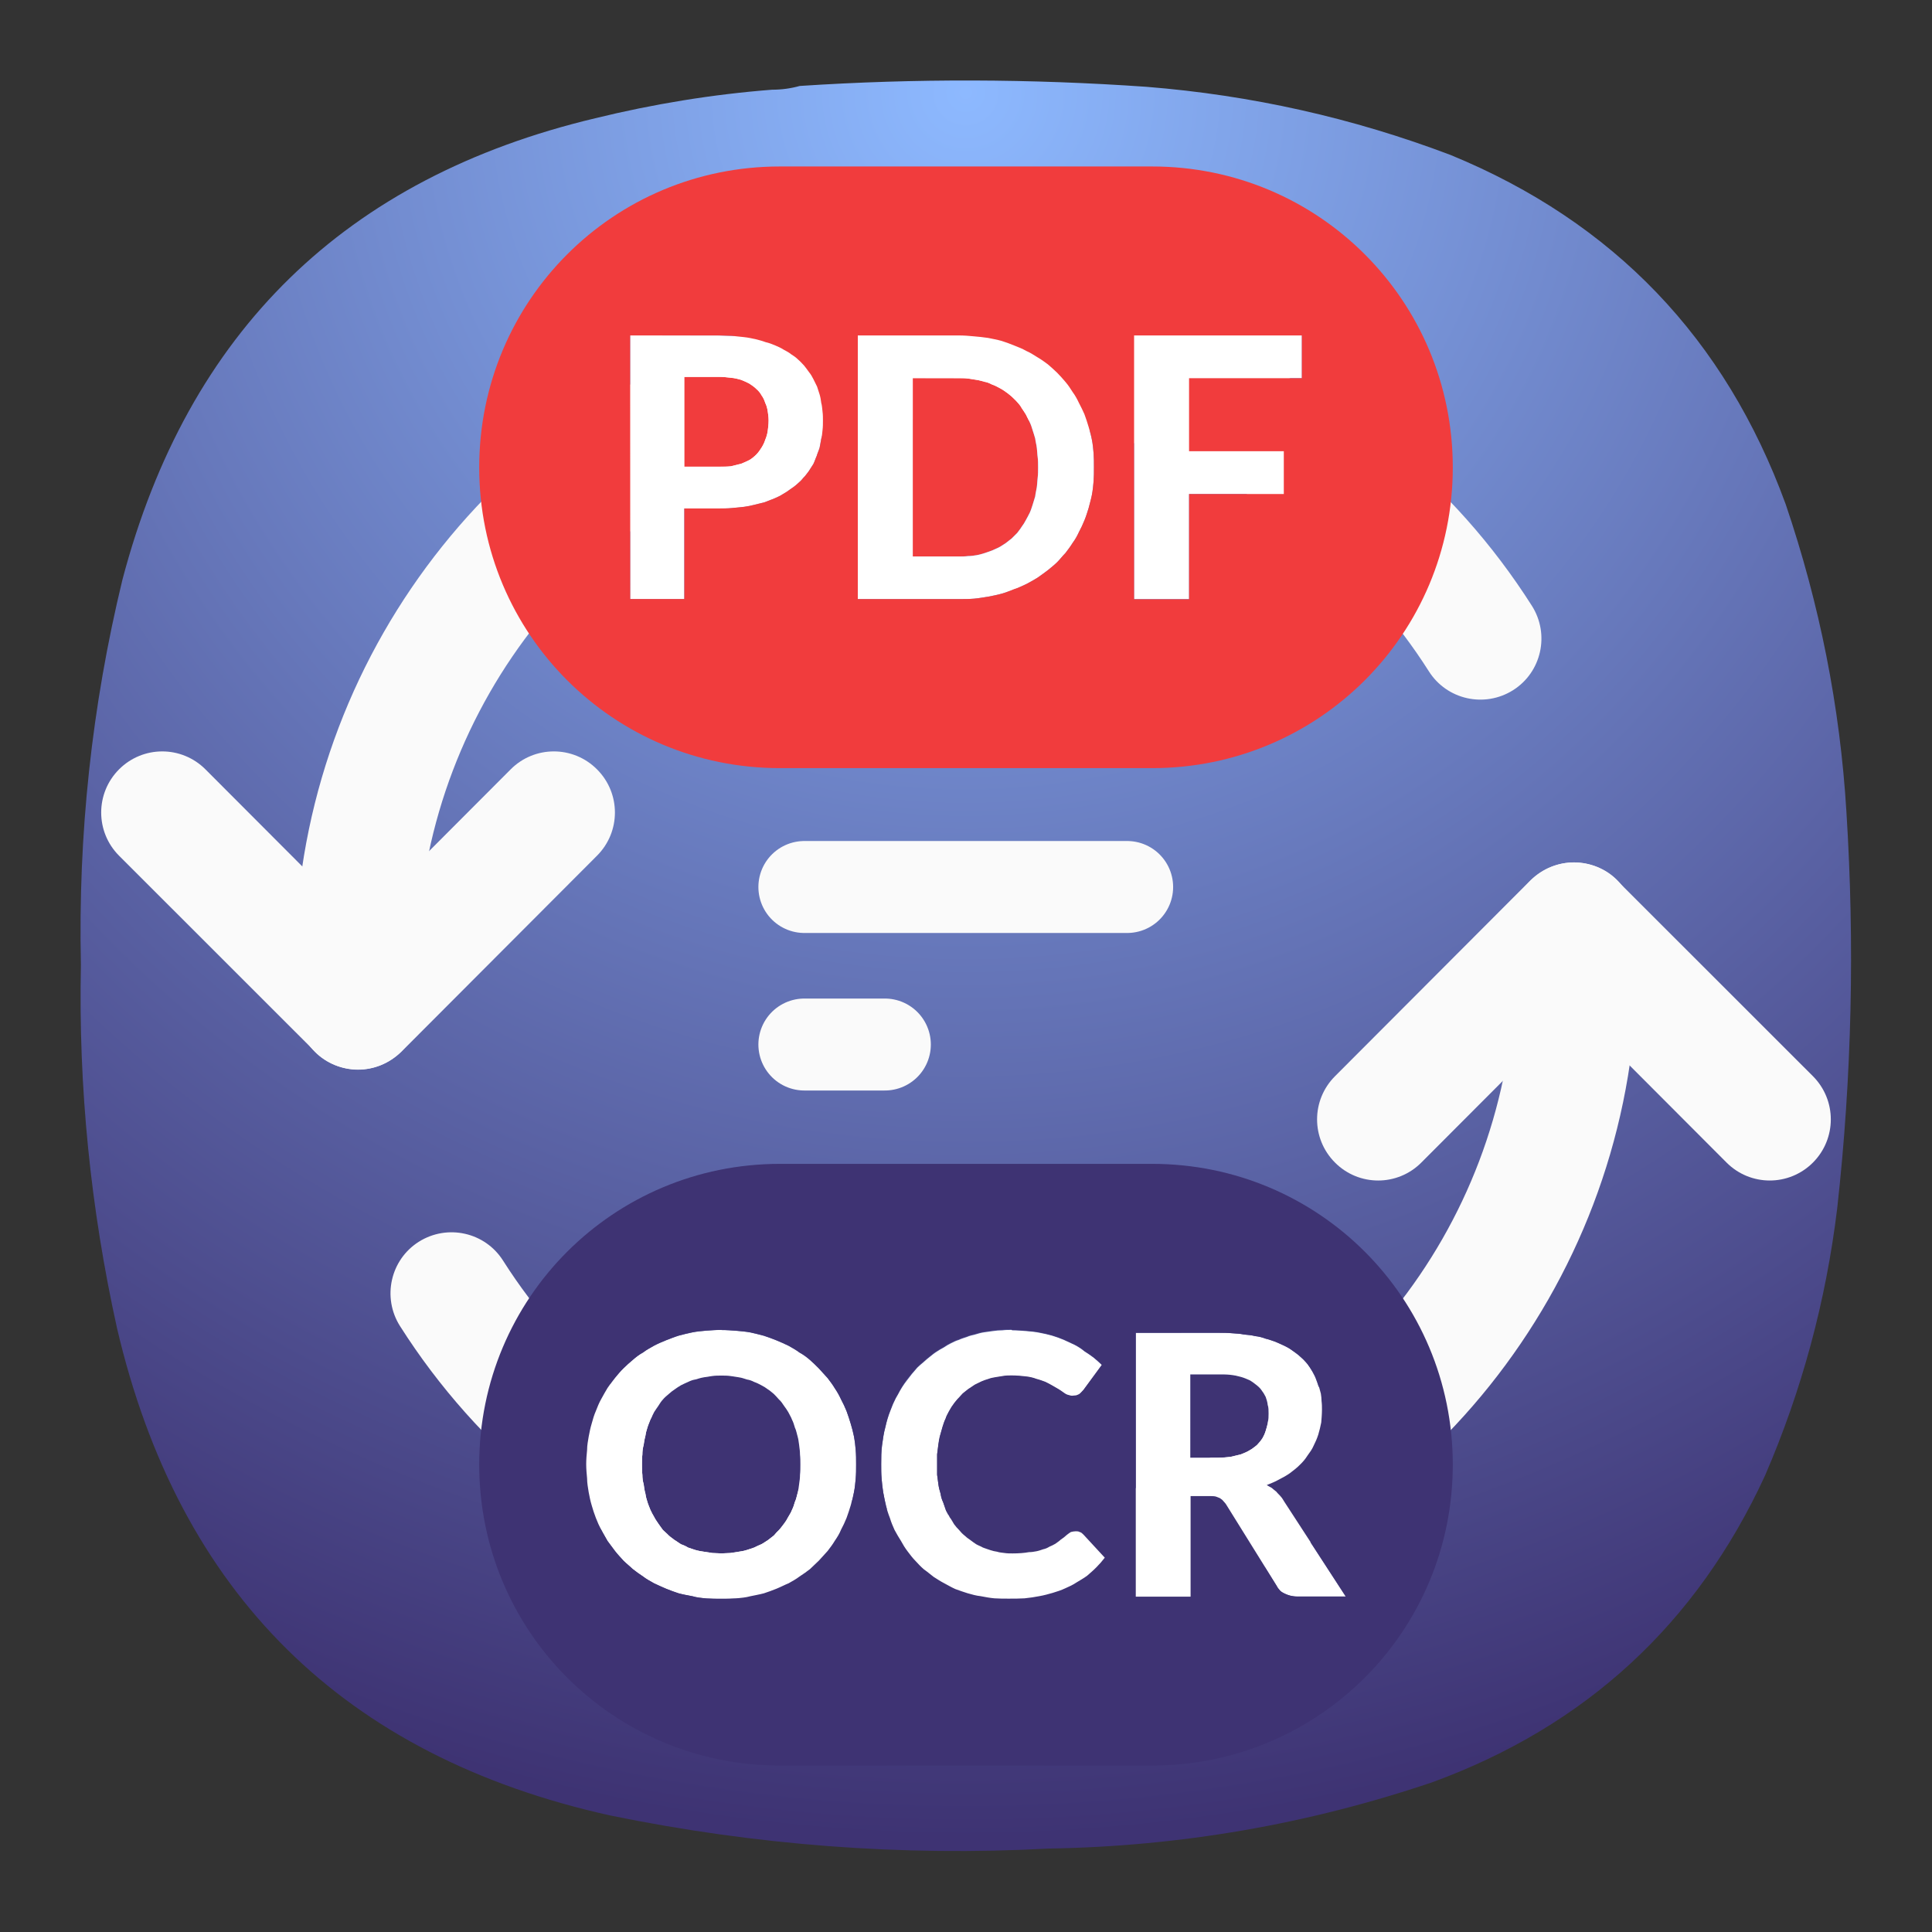 <?xml version="1.0" encoding="UTF-8" standalone="no"?>
<svg
   id="Layer_4"
   data-name="Layer 4"
   viewBox="0 0 24 24"
   version="1.1"
   sodipodi:docname="icon-big-ocr-pdf.svg"
   xml:space="preserve"
   inkscape:version="1.2.2 (b0a8486541, 2022-12-01)"
   width="24"
   height="24"
   inkscape:export-filename="icon-big-ocr-pdf.pdf"
   inkscape:export-xdpi="96"
   inkscape:export-ydpi="96"
   xmlns:inkscape="http://www.inkscape.org/namespaces/inkscape"
   xmlns:sodipodi="http://sodipodi.sourceforge.net/DTD/sodipodi-0.dtd"
   xmlns="http://www.w3.org/2000/svg"
   xmlns:svg="http://www.w3.org/2000/svg"><rect x="0" y="0" width="24" height="24" fill="#333333" stroke="none"/><sodipodi:namedview
     id="namedview360"
     pagecolor="#ffffff"
     bordercolor="#000000"
     borderopacity="0.25"
     inkscape:showpageshadow="2"
     inkscape:pageopacity="0.0"
     inkscape:pagecheckerboard="0"
     inkscape:deskcolor="#d1d1d1"
     showgrid="false"
     inkscape:zoom="12.362699"
     inkscape:cx="6.2688578"
     inkscape:cy="18.563908"
     inkscape:window-width="2560"
     inkscape:window-height="1000"
     inkscape:window-x="1680"
     inkscape:window-y="0"
     inkscape:window-maximized="1"
     inkscape:current-layer="Layer_4" /><defs
     id="defs329"><style
       id="style322">.cls-1{fill:#faf6f0;}.cls-2{fill:#d3d6d8;}.cls-3{fill:#f16060;}.cls-4{fill:#d4d7d9;}.cls-5{fill:#f13c3d;}.cls-6{font-size:34.02px;fill:#fff;font-family:Lato-Bold, Lato;font-weight:700;}.cls-7{letter-spacing:-0.02em;}.cls-8{fill:#3e3373;}.cls-9{fill:url(#linear-gradient);}</style><linearGradient
       id="linear-gradient"
       x1="100"
       y1="98.81"
       x2="100"
       y2="117.83"
       gradientUnits="userSpaceOnUse"
       gradientTransform="translate(222.929,-15.207)"><stop
         offset="0"
         stop-color="#ff4848"
         stop-opacity="0.6"
         id="stop324" /><stop
         offset="1"
         stop-color="#f16060"
         stop-opacity="0"
         id="stop326" /></linearGradient><radialGradient
       id="paint0_radial_1_40"
       cx="0"
       cy="0"
       r="1"
       gradientUnits="userSpaceOnUse"
       gradientTransform="matrix(0,22,-22,0,12,1)"><stop
         stop-color="#C2E5FF"
         id="stop550"
         offset="0"
         style="stop-color:#8db9ff;stop-opacity:1;" /><stop
         offset="1"
         stop-color="#3276AA"
         id="stop552"
         style="stop-color:#3e3373;stop-opacity:1;" /></radialGradient><linearGradient
       id="paint0_linear_24_136"
       x1="22"
       y1="2"
       x2="2"
       y2="12"
       gradientUnits="userSpaceOnUse"
       gradientTransform="matrix(14.91,0,0,14.91,-383.916,10.513)"><stop
         stop-color="#E3C880"
         id="stop3905" /><stop
         offset="1"
         stop-color="#6F5C38"
         id="stop3907" /></linearGradient><linearGradient
       id="paint1_linear_24_136"
       x1="22"
       y1="6"
       x2="2.39"
       y2="22.465"
       gradientUnits="userSpaceOnUse"
       gradientTransform="matrix(14.91,0,0,14.91,-383.916,10.513)"><stop
         stop-color="#FFE795"
         id="stop3910" /><stop
         offset="1"
         stop-color="#7A653E"
         id="stop3912" /></linearGradient><linearGradient
       id="paint2_linear_24_136"
       x1="15.618"
       y1="9.411"
       x2="7.991"
       y2="19.188"
       gradientUnits="userSpaceOnUse"><stop
         stop-color="#6F5C38"
         stop-opacity="0"
         id="stop3915" /><stop
         offset="1"
         stop-color="#6F5C38"
         stop-opacity="0.45"
         id="stop3917" /></linearGradient><linearGradient
       id="paint3_linear_24_136"
       x1="16.25"
       y1="9"
       x2="8.624"
       y2="18.777"
       gradientUnits="userSpaceOnUse"
       gradientTransform="matrix(14.91,0,0,14.91,-383.916,10.513)"><stop
         stop-color="#0BB1CB"
         id="stop3920" /><stop
         offset="1"
         stop-color="#006599"
         id="stop3922" /></linearGradient><radialGradient
       fx="0"
       fy="0"
       cx="0"
       cy="0"
       r="1"
       gradientUnits="userSpaceOnUse"
       gradientTransform="matrix(0,16.5,-16.5,0,9,0.75)"
       spreadMethod="pad"
       id="radialGradient4659"><stop
         style="stop-opacity:1;stop-color:#8db9ff"
         offset="0"
         id="stop4655" /><stop
         style="stop-opacity:1;stop-color:#3e3373"
         offset="1"
         id="stop4657" /></radialGradient></defs><g
     id="g5038"
     transform="translate(34.027,1.941)"><g
       id="g4645"
       transform="matrix(1.333,0,0,1.333,-34.027,-1.941)"><g
         id="g4647"><g
           id="g4653"><path
             d="m 7.195,0.836 c 0.09,0 0.176,-0.012 0.258,-0.035 1.078,-0.071 2.156,-0.067 3.231,0.008 0.976,0.078 1.921,0.289 2.836,0.636 1.519,0.625 2.558,1.711 3.121,3.254 0.316,0.93 0.507,1.887 0.566,2.867 0.078,1.235 0.051,2.465 -0.086,3.696 -0.105,0.863 -0.328,1.691 -0.672,2.488 -0.637,1.383 -1.672,2.336 -3.101,2.859 C 12.191,17 11,17.207 9.773,17.227 8.398,17.301 7.035,17.195 5.684,16.918 3.203,16.367 1.668,14.852 1.09,12.375 0.844,11.262 0.73,10.133 0.754,8.992 0.727,7.777 0.855,6.582 1.141,5.402 1.75,3.09 3.219,1.656 5.547,1.102 6.09,0.969 6.641,0.879 7.195,0.836 Z"
             style="fill:url(#radialGradient4659);fill-rule:evenodd;stroke:none"
             id="path4661" /></g></g></g><path
       d="m -15.522,15.272 c 1.079,-1.349 1.745,-3.036 1.823,-4.853 0.016,-0.417 -0.307,-0.772 -0.729,-0.792 -0.416,-0.016 -0.771,0.307 -0.787,0.729 -0.129,2.973 -2.167,5.52 -5.047,6.291 -2.88,0.772 -5.916,-0.411 -7.515,-2.927 -0.224,-0.355 -0.693,-0.459 -1.048,-0.235 -0.353,0.224 -0.457,0.693 -0.233,1.047 1.952,3.073 5.676,4.521 9.192,3.584 1.756,-0.473 3.26,-1.489 4.344,-2.844 z"
       style="fill:#fafafa;fill-opacity:1;fill-rule:nonzero;stroke:none;stroke-width:1.333"
       id="path4663" /><path
       d="m -14.475,8.772 c 0.193,0 0.391,0.073 0.536,0.219 0.297,0.297 0.297,0.776 0,1.073 l -2.432,2.437 c -0.296,0.297 -0.776,0.297 -1.072,0 -0.297,-0.297 -0.297,-0.776 0,-1.073 l 2.432,-2.437 c 0.151,-0.145 0.344,-0.219 0.536,-0.219 z"
       style="fill:#fafafa;fill-opacity:1;fill-rule:nonzero;stroke:none;stroke-width:1.333"
       id="path4665" /><path
       d="m -15.235,9.528 c 0,-0.193 0.077,-0.387 0.224,-0.532 0.296,-0.297 0.776,-0.297 1.072,0 l 2.433,2.432 c 0.296,0.297 0.296,0.776 0,1.073 -0.297,0.297 -0.776,0.297 -1.073,0 l -2.432,-2.437 c -0.147,-0.145 -0.224,-0.339 -0.224,-0.536 z"
       style="fill:#fafafa;fill-opacity:1;fill-rule:nonzero;stroke:none;stroke-width:1.333"
       id="path4667" /><path
       d="m -28.533,4.845 c -1.079,1.349 -1.745,3.036 -1.823,4.853 -0.016,0.417 0.307,0.772 0.729,0.792 0.416,0.016 0.771,-0.307 0.787,-0.729 0.129,-2.973 2.167,-5.52 5.047,-6.291 2.88,-0.772 5.916,0.411 7.515,2.927 0.224,0.355 0.693,0.459 1.048,0.235 0.353,-0.224 0.457,-0.693 0.233,-1.047 -1.952,-3.073 -5.676,-4.521 -9.192,-3.584 -1.756,0.473 -3.26,1.489 -4.344,2.844 z"
       style="fill:#fafafa;fill-opacity:1;fill-rule:nonzero;stroke:none;stroke-width:1.333"
       id="path4669" /><path
       d="m -29.579,11.345 c -0.193,0 -0.391,-0.073 -0.536,-0.219 -0.297,-0.297 -0.297,-0.776 0,-1.073 l 2.432,-2.437 c 0.296,-0.297 0.776,-0.297 1.072,0 0.297,0.297 0.297,0.776 0,1.073 l -2.432,2.437 c -0.151,0.145 -0.344,0.219 -0.536,0.219 z"
       style="fill:#fafafa;fill-opacity:1;fill-rule:nonzero;stroke:none;stroke-width:1.333"
       id="path4671" /><path
       d="m -28.819,10.589 c 0,0.193 -0.077,0.387 -0.224,0.532 -0.296,0.301 -0.776,0.301 -1.072,0 l -2.433,-2.432 c -0.296,-0.297 -0.296,-0.776 0,-1.073 0.297,-0.297 0.776,-0.297 1.073,0 l 2.432,2.437 c 0.147,0.145 0.224,0.339 0.224,0.536 z"
       style="fill:#fafafa;fill-opacity:1;fill-rule:nonzero;stroke:none;stroke-width:1.333"
       id="path4673" /><path
       d="m -22.689,2.756 v 2.215 h 0.573 c 0.041,0 0.077,0 0.115,-0.005 0.036,0 0.072,-0.005 0.104,-0.011 0.036,-0.005 0.067,-0.016 0.104,-0.027 0.031,-0.009 0.057,-0.02 0.088,-0.031 0.032,-0.016 0.063,-0.027 0.089,-0.041 0.031,-0.016 0.057,-0.037 0.083,-0.052 0.027,-0.021 0.047,-0.037 0.073,-0.057 0.02,-0.021 0.047,-0.048 0.068,-0.068 0.02,-0.027 0.041,-0.052 0.057,-0.079 0.02,-0.025 0.036,-0.052 0.052,-0.083 0.015,-0.027 0.031,-0.057 0.047,-0.089 0.015,-0.031 0.025,-0.067 0.036,-0.099 0.011,-0.036 0.021,-0.068 0.032,-0.109 0.004,-0.036 0.015,-0.073 0.02,-0.109 0.005,-0.041 0.005,-0.079 0.011,-0.12 0.005,-0.041 0.005,-0.083 0.005,-0.129 0,-0.043 0,-0.084 -0.005,-0.125 -0.005,-0.037 -0.005,-0.079 -0.011,-0.115 -0.005,-0.041 -0.016,-0.079 -0.02,-0.115 -0.011,-0.036 -0.021,-0.073 -0.032,-0.104 -0.011,-0.037 -0.021,-0.068 -0.036,-0.099 -0.016,-0.032 -0.032,-0.063 -0.047,-0.095 -0.016,-0.025 -0.032,-0.052 -0.052,-0.083 -0.016,-0.027 -0.037,-0.052 -0.057,-0.073 -0.021,-0.025 -0.048,-0.047 -0.068,-0.068 -0.027,-0.02 -0.047,-0.041 -0.073,-0.057 -0.025,-0.02 -0.052,-0.036 -0.083,-0.052 -0.027,-0.015 -0.057,-0.031 -0.089,-0.041 -0.031,-0.016 -0.057,-0.027 -0.088,-0.036 -0.037,-0.005 -0.068,-0.016 -0.104,-0.021 -0.032,-0.005 -0.068,-0.011 -0.104,-0.016 -0.037,-0.005 -0.073,-0.005 -0.115,-0.005 z"
       style="fill:#f13c3d;fill-opacity:1;fill-rule:nonzero;stroke:none;stroke-width:1.333"
       id="path4675" /><path
       d="m -25.527,2.741 v 1.115 h 0.432 c 0.052,0 0.104,0 0.147,-0.005 0.047,-0.011 0.088,-0.021 0.129,-0.032 0.037,-0.015 0.073,-0.031 0.104,-0.047 0.032,-0.02 0.057,-0.041 0.084,-0.068 0.025,-0.025 0.047,-0.057 0.063,-0.083 0.02,-0.032 0.036,-0.063 0.047,-0.099 0.016,-0.037 0.025,-0.073 0.031,-0.109 0.005,-0.043 0.011,-0.084 0.011,-0.131 0,-0.041 -0.005,-0.079 -0.011,-0.115 -0.005,-0.036 -0.015,-0.073 -0.031,-0.104 -0.011,-0.036 -0.027,-0.068 -0.041,-0.093 -0.021,-0.032 -0.043,-0.057 -0.068,-0.079 -0.027,-0.027 -0.057,-0.047 -0.089,-0.068 -0.031,-0.016 -0.061,-0.031 -0.104,-0.047 -0.036,-0.011 -0.077,-0.021 -0.124,-0.025 -0.048,-0.005 -0.095,-0.011 -0.147,-0.011 z"
       style="fill:#f13c3d;fill-opacity:1;fill-rule:nonzero;stroke:none;stroke-width:1.333"
       id="path4677" /><path
       d="m -19.939,2.225 v 3.276 h 0.683 V 4.195 h 1.177 v -0.532 h -1.177 V 2.756 h 1.401 V 2.225 Z"
       style="fill:#ffffff;fill-opacity:1;fill-rule:nonzero;stroke:none;stroke-width:1.333"
       id="path4679" /><path
       d="m -23.371,2.225 v 3.276 h 1.256 c 0.067,0 0.124,0 0.187,-0.005 0.057,-0.005 0.12,-0.016 0.177,-0.025 0.052,-0.011 0.109,-0.021 0.167,-0.037 0.052,-0.015 0.104,-0.036 0.156,-0.052 0.052,-0.02 0.104,-0.047 0.151,-0.068 0.048,-0.025 0.095,-0.052 0.136,-0.077 0.047,-0.032 0.088,-0.063 0.131,-0.095 0.036,-0.031 0.077,-0.061 0.115,-0.099 0.036,-0.036 0.067,-0.077 0.104,-0.115 0.031,-0.041 0.063,-0.083 0.088,-0.124 0.032,-0.043 0.057,-0.089 0.079,-0.136 0.025,-0.047 0.047,-0.093 0.068,-0.145 0.02,-0.048 0.036,-0.1 0.052,-0.152 0.015,-0.057 0.031,-0.109 0.041,-0.161 0.011,-0.057 0.016,-0.115 0.021,-0.172 0.004,-0.057 0.004,-0.115 0.004,-0.172 0,-0.061 0,-0.119 -0.004,-0.176 -0.005,-0.057 -0.011,-0.115 -0.021,-0.167 -0.011,-0.057 -0.027,-0.109 -0.041,-0.161 -0.016,-0.052 -0.032,-0.105 -0.052,-0.152 -0.021,-0.052 -0.043,-0.099 -0.068,-0.145 -0.021,-0.047 -0.047,-0.093 -0.079,-0.136 -0.025,-0.041 -0.057,-0.088 -0.088,-0.124 -0.037,-0.043 -0.068,-0.079 -0.104,-0.115 -0.037,-0.037 -0.079,-0.073 -0.115,-0.104 -0.043,-0.032 -0.084,-0.063 -0.131,-0.089 -0.041,-0.025 -0.088,-0.057 -0.136,-0.077 -0.047,-0.027 -0.099,-0.048 -0.151,-0.068 -0.052,-0.021 -0.104,-0.041 -0.156,-0.057 -0.057,-0.016 -0.115,-0.027 -0.167,-0.037 -0.057,-0.009 -0.12,-0.015 -0.177,-0.02 -0.063,-0.005 -0.12,-0.011 -0.187,-0.011 z m 0.683,0.531 h 0.573 c 0.041,0 0.077,0 0.115,0.005 0.036,0.005 0.072,0.011 0.104,0.016 0.036,0.005 0.067,0.016 0.104,0.027 0.031,0.004 0.057,0.015 0.088,0.031 0.032,0.011 0.063,0.027 0.089,0.041 0.031,0.016 0.057,0.032 0.083,0.052 0.027,0.016 0.047,0.037 0.073,0.057 0.02,0.021 0.047,0.043 0.068,0.068 0.02,0.021 0.041,0.047 0.057,0.079 0.02,0.025 0.036,0.052 0.052,0.077 0.015,0.032 0.031,0.063 0.047,0.095 0.015,0.031 0.025,0.061 0.036,0.099 0.011,0.031 0.021,0.068 0.032,0.104 0.004,0.036 0.015,0.073 0.02,0.115 0.005,0.036 0.005,0.077 0.011,0.12 0.005,0.036 0.005,0.077 0.005,0.124 0,0.043 0,0.084 -0.005,0.125 -0.005,0.041 -0.005,0.079 -0.011,0.12 -0.005,0.036 -0.016,0.073 -0.02,0.115 -0.011,0.036 -0.021,0.068 -0.032,0.104 -0.011,0.032 -0.021,0.068 -0.036,0.099 -0.016,0.032 -0.032,0.063 -0.047,0.089 -0.016,0.031 -0.032,0.057 -0.052,0.083 -0.016,0.027 -0.037,0.052 -0.057,0.079 -0.021,0.02 -0.048,0.047 -0.068,0.068 -0.027,0.02 -0.047,0.036 -0.073,0.057 -0.025,0.015 -0.052,0.036 -0.083,0.052 -0.027,0.015 -0.057,0.025 -0.089,0.041 -0.031,0.011 -0.057,0.021 -0.088,0.031 -0.037,0.011 -0.068,0.021 -0.104,0.027 -0.032,0.005 -0.068,0.011 -0.104,0.011 -0.037,0.005 -0.073,0.005 -0.115,0.005 h -0.573 z"
       style="fill:#ffffff;fill-opacity:1;fill-rule:nonzero;stroke:none;stroke-width:1.333"
       id="path4681" /><path
       d="m -26.199,2.225 v 3.276 h 0.672 V 4.376 h 0.432 c 0.052,0 0.104,0 0.156,-0.005 0.052,-0.005 0.105,-0.009 0.152,-0.015 0.047,-0.005 0.093,-0.016 0.135,-0.027 0.041,-0.011 0.089,-0.02 0.125,-0.031 0.041,-0.016 0.084,-0.032 0.12,-0.047 0.036,-0.016 0.073,-0.032 0.104,-0.053 0.036,-0.02 0.068,-0.041 0.093,-0.061 0.032,-0.021 0.063,-0.043 0.089,-0.068 0.025,-0.021 0.052,-0.047 0.072,-0.073 0.027,-0.025 0.048,-0.057 0.068,-0.083 0.021,-0.032 0.036,-0.057 0.057,-0.089 0.016,-0.031 0.027,-0.068 0.041,-0.099 0.011,-0.036 0.027,-0.068 0.037,-0.104 0.005,-0.032 0.015,-0.073 0.02,-0.109 0.011,-0.037 0.011,-0.073 0.016,-0.109 0.005,-0.037 0.005,-0.079 0.005,-0.12 0,-0.036 0,-0.073 -0.005,-0.109 -0.005,-0.036 -0.005,-0.073 -0.016,-0.109 -0.005,-0.036 -0.009,-0.068 -0.02,-0.104 -0.011,-0.032 -0.021,-0.068 -0.032,-0.099 -0.015,-0.032 -0.031,-0.063 -0.047,-0.095 -0.016,-0.031 -0.031,-0.057 -0.052,-0.083 -0.021,-0.032 -0.041,-0.057 -0.063,-0.084 -0.025,-0.025 -0.047,-0.052 -0.072,-0.072 -0.027,-0.027 -0.057,-0.048 -0.089,-0.068 -0.025,-0.021 -0.063,-0.041 -0.093,-0.057 -0.032,-0.021 -0.068,-0.037 -0.104,-0.052 -0.037,-0.016 -0.079,-0.032 -0.12,-0.041 -0.041,-0.016 -0.084,-0.027 -0.125,-0.037 -0.047,-0.011 -0.093,-0.02 -0.14,-0.025 -0.048,-0.005 -0.1,-0.011 -0.152,-0.016 -0.052,0 -0.104,-0.005 -0.161,-0.005 z m 0.672,0.516 h 0.432 c 0.052,0 0.099,0.005 0.147,0.011 0.047,0.004 0.088,0.015 0.124,0.025 0.043,0.016 0.073,0.031 0.104,0.047 0.032,0.021 0.063,0.041 0.089,0.068 0.025,0.021 0.047,0.047 0.063,0.079 0.02,0.025 0.036,0.057 0.047,0.093 0.016,0.031 0.025,0.068 0.031,0.104 0.005,0.036 0.011,0.073 0.011,0.115 0,0.047 -0.005,0.088 -0.011,0.131 -0.005,0.036 -0.015,0.072 -0.031,0.109 -0.011,0.036 -0.027,0.067 -0.047,0.099 -0.016,0.025 -0.037,0.057 -0.063,0.083 -0.027,0.027 -0.052,0.048 -0.084,0.068 -0.031,0.016 -0.067,0.032 -0.104,0.047 -0.041,0.011 -0.083,0.021 -0.129,0.032 -0.043,0.005 -0.095,0.005 -0.147,0.005 h -0.432 z"
       style="fill:#ffffff;fill-opacity:1;fill-rule:nonzero;stroke:none;stroke-width:1.333"
       id="path4683" /><path
       d="m -24.339,0.127 c -2.068,0 -3.735,1.667 -3.735,3.739 0,2.068 1.667,3.735 3.735,3.735 h 4.624 c 2.068,0 3.735,-1.667 3.735,-3.735 0,-2.072 -1.667,-3.739 -3.735,-3.739 z m -1.86,2.099 h 1.104 c 0.057,0 0.109,0.005 0.161,0.005 0.052,0.005 0.104,0.011 0.152,0.016 0.047,0.005 0.093,0.015 0.14,0.025 0.041,0.011 0.084,0.021 0.125,0.037 0.041,0.009 0.083,0.025 0.12,0.041 0.036,0.015 0.072,0.031 0.104,0.052 0.031,0.016 0.068,0.036 0.093,0.057 0.032,0.02 0.063,0.041 0.089,0.068 0.025,0.02 0.047,0.047 0.072,0.072 0.021,0.027 0.041,0.052 0.063,0.084 0.021,0.025 0.036,0.052 0.052,0.083 0.016,0.032 0.032,0.063 0.047,0.095 0.011,0.031 0.021,0.067 0.032,0.099 0.011,0.036 0.015,0.068 0.02,0.104 0.011,0.036 0.011,0.073 0.016,0.109 0.005,0.036 0.005,0.073 0.005,0.109 0,0.041 0,0.083 -0.005,0.12 -0.005,0.036 -0.005,0.072 -0.016,0.109 -0.005,0.036 -0.015,0.077 -0.02,0.109 -0.011,0.036 -0.027,0.068 -0.037,0.104 -0.015,0.031 -0.025,0.068 -0.041,0.099 -0.021,0.032 -0.036,0.057 -0.057,0.089 -0.02,0.025 -0.041,0.057 -0.068,0.083 -0.02,0.027 -0.047,0.052 -0.072,0.073 -0.027,0.025 -0.057,0.047 -0.089,0.068 -0.025,0.02 -0.057,0.041 -0.093,0.061 -0.031,0.021 -0.068,0.037 -0.104,0.053 -0.036,0.015 -0.079,0.031 -0.12,0.047 -0.036,0.011 -0.084,0.02 -0.125,0.031 -0.041,0.011 -0.088,0.021 -0.135,0.027 -0.047,0.005 -0.1,0.009 -0.152,0.015 -0.052,0.005 -0.104,0.005 -0.156,0.005 h -0.432 v 1.125 h -0.672 z m 2.828,0 h 1.256 c 0.067,0 0.124,0.005 0.187,0.011 0.057,0.005 0.12,0.011 0.177,0.02 0.052,0.011 0.109,0.021 0.167,0.037 0.052,0.016 0.104,0.036 0.156,0.057 0.052,0.02 0.104,0.041 0.151,0.068 0.048,0.02 0.095,0.052 0.136,0.077 0.047,0.027 0.088,0.057 0.131,0.089 0.036,0.031 0.077,0.067 0.115,0.104 0.036,0.036 0.067,0.072 0.104,0.115 0.031,0.036 0.063,0.083 0.088,0.124 0.032,0.043 0.057,0.089 0.079,0.136 0.025,0.047 0.047,0.093 0.068,0.14 0.02,0.052 0.036,0.105 0.052,0.157 0.015,0.052 0.031,0.104 0.041,0.161 0.011,0.052 0.016,0.109 0.021,0.167 0.004,0.057 0.004,0.115 0.004,0.172 0,0.061 0,0.119 -0.004,0.176 -0.005,0.057 -0.011,0.115 -0.021,0.167 -0.011,0.057 -0.027,0.109 -0.041,0.167 -0.016,0.052 -0.032,0.104 -0.052,0.152 -0.021,0.052 -0.043,0.099 -0.068,0.145 -0.021,0.047 -0.047,0.093 -0.079,0.136 -0.025,0.041 -0.057,0.083 -0.088,0.124 -0.037,0.037 -0.068,0.079 -0.104,0.115 -0.037,0.037 -0.079,0.068 -0.115,0.099 -0.043,0.032 -0.084,0.063 -0.131,0.095 -0.041,0.025 -0.088,0.052 -0.136,0.077 -0.047,0.021 -0.099,0.048 -0.151,0.063 -0.052,0.021 -0.104,0.043 -0.156,0.057 -0.057,0.016 -0.115,0.027 -0.167,0.037 -0.057,0.009 -0.12,0.02 -0.177,0.025 -0.063,0.005 -0.12,0.005 -0.187,0.005 h -1.256 z m 3.432,0 h 2.084 v 0.531 h -1.401 v 0.907 h 1.177 v 0.532 h -1.177 v 1.307 h -0.683 z"
       style="fill:#f13c3d;fill-opacity:1;fill-rule:nonzero;stroke:none;stroke-width:1.333"
       id="path4685" /><path
       d="m -25.063,15.147 c -0.043,0 -0.079,0 -0.115,0.005 -0.037,0.005 -0.073,0.011 -0.104,0.016 -0.037,0.005 -0.068,0.016 -0.105,0.027 -0.031,0.004 -0.061,0.015 -0.093,0.031 -0.025,0.011 -0.057,0.027 -0.088,0.041 -0.027,0.016 -0.052,0.032 -0.079,0.052 -0.025,0.016 -0.052,0.037 -0.073,0.057 -0.025,0.021 -0.052,0.043 -0.072,0.068 -0.021,0.021 -0.037,0.047 -0.057,0.079 -0.016,0.025 -0.037,0.052 -0.052,0.077 -0.016,0.032 -0.032,0.063 -0.047,0.095 -0.011,0.031 -0.027,0.061 -0.037,0.099 -0.011,0.031 -0.02,0.068 -0.025,0.104 -0.011,0.036 -0.016,0.073 -0.021,0.109 -0.011,0.041 -0.016,0.079 -0.016,0.12 -0.005,0.041 -0.005,0.083 -0.005,0.125 0,0.041 0,0.088 0.005,0.129 0,0.037 0.005,0.079 0.016,0.115 0.005,0.041 0.011,0.079 0.021,0.115 0.005,0.036 0.015,0.073 0.025,0.104 0.011,0.037 0.027,0.068 0.037,0.099 0.015,0.032 0.031,0.063 0.047,0.089 0.015,0.031 0.036,0.057 0.052,0.083 0.02,0.027 0.036,0.052 0.057,0.079 0.02,0.021 0.047,0.041 0.072,0.068 0.021,0.02 0.048,0.036 0.073,0.057 0.027,0.015 0.052,0.036 0.079,0.052 0.031,0.011 0.063,0.025 0.088,0.041 0.032,0.011 0.063,0.021 0.093,0.031 0.037,0.011 0.068,0.016 0.105,0.021 0.031,0.005 0.067,0.011 0.104,0.016 0.036,0 0.072,0.005 0.115,0.005 0.036,0 0.072,-0.005 0.109,-0.005 0.036,-0.005 0.072,-0.011 0.104,-0.016 0.036,-0.005 0.068,-0.011 0.099,-0.021 0.031,-0.009 0.063,-0.02 0.093,-0.031 0.032,-0.016 0.063,-0.031 0.089,-0.041 0.031,-0.016 0.057,-0.037 0.083,-0.052 0.027,-0.021 0.047,-0.037 0.073,-0.057 0.021,-0.027 0.041,-0.047 0.063,-0.068 0.025,-0.027 0.041,-0.052 0.063,-0.079 0.02,-0.025 0.036,-0.052 0.052,-0.083 0.015,-0.027 0.036,-0.057 0.047,-0.089 0.016,-0.031 0.025,-0.061 0.036,-0.099 0.016,-0.031 0.021,-0.068 0.032,-0.104 0.011,-0.036 0.015,-0.073 0.02,-0.115 0.005,-0.036 0.011,-0.077 0.011,-0.115 0.005,-0.041 0.005,-0.088 0.005,-0.129 0,-0.043 0,-0.084 -0.005,-0.125 0,-0.041 -0.005,-0.079 -0.011,-0.12 -0.005,-0.036 -0.009,-0.073 -0.02,-0.109 -0.011,-0.036 -0.016,-0.073 -0.032,-0.104 -0.011,-0.037 -0.02,-0.068 -0.036,-0.099 -0.011,-0.032 -0.032,-0.063 -0.047,-0.095 -0.016,-0.025 -0.032,-0.052 -0.052,-0.077 -0.021,-0.032 -0.037,-0.057 -0.063,-0.079 -0.021,-0.025 -0.041,-0.047 -0.063,-0.068 -0.027,-0.02 -0.047,-0.041 -0.073,-0.057 -0.025,-0.02 -0.052,-0.036 -0.083,-0.052 -0.027,-0.015 -0.057,-0.031 -0.089,-0.041 -0.031,-0.016 -0.063,-0.027 -0.093,-0.031 -0.031,-0.011 -0.063,-0.021 -0.099,-0.027 -0.032,-0.005 -0.068,-0.011 -0.104,-0.016 -0.037,-0.005 -0.073,-0.005 -0.109,-0.005 z"
       style="fill:#3e3373;fill-opacity:1;fill-rule:nonzero;stroke:none;stroke-width:1.333"
       id="path4687" /><path
       d="m -19.241,15.132 v 1.036 h 0.344 c 0.057,0 0.109,-0.005 0.156,-0.011 0.047,-0.011 0.088,-0.02 0.129,-0.031 0.043,-0.016 0.079,-0.032 0.111,-0.052 0.031,-0.016 0.061,-0.043 0.088,-0.063 0.025,-0.027 0.047,-0.052 0.068,-0.084 0.015,-0.025 0.031,-0.057 0.041,-0.093 0.011,-0.031 0.021,-0.068 0.025,-0.104 0.011,-0.036 0.011,-0.073 0.011,-0.109 0,-0.041 0,-0.079 -0.011,-0.109 -0.004,-0.037 -0.015,-0.068 -0.025,-0.099 -0.016,-0.032 -0.031,-0.057 -0.052,-0.084 -0.016,-0.025 -0.041,-0.047 -0.068,-0.068 -0.025,-0.02 -0.052,-0.041 -0.083,-0.057 -0.032,-0.015 -0.068,-0.031 -0.109,-0.041 -0.037,-0.011 -0.084,-0.021 -0.131,-0.025 -0.041,-0.005 -0.093,-0.005 -0.145,-0.005 z"
       style="fill:#3e3373;fill-opacity:1;fill-rule:nonzero;stroke:none;stroke-width:1.333"
       id="path4689" /><path
       d="m -19.918,14.616 v 3.276 h 0.677 v -1.249 h 0.229 c 0.025,0 0.057,0 0.077,0.004 0.021,0.005 0.043,0.016 0.057,0.021 0.016,0.011 0.032,0.021 0.043,0.036 0.015,0.016 0.031,0.032 0.041,0.052 l 0.625,1.005 c 0.009,0.021 0.025,0.037 0.041,0.057 0.016,0.016 0.036,0.027 0.057,0.037 0.02,0.009 0.047,0.02 0.068,0.025 0.025,0.005 0.052,0.011 0.083,0.011 h 0.609 l -0.765,-1.177 c -0.016,-0.025 -0.027,-0.047 -0.047,-0.068 -0.016,-0.02 -0.037,-0.036 -0.052,-0.057 -0.021,-0.015 -0.037,-0.031 -0.057,-0.047 -0.021,-0.011 -0.043,-0.025 -0.063,-0.036 0.052,-0.021 0.104,-0.041 0.151,-0.068 0.052,-0.025 0.099,-0.052 0.141,-0.083 0.041,-0.032 0.083,-0.063 0.119,-0.1 0.037,-0.036 0.068,-0.072 0.1,-0.115 0.025,-0.041 0.052,-0.077 0.072,-0.124 0.021,-0.041 0.043,-0.089 0.057,-0.136 0.016,-0.052 0.027,-0.099 0.037,-0.151 0.004,-0.052 0.009,-0.104 0.009,-0.161 0,-0.032 0,-0.068 -0.005,-0.104 0,-0.032 -0.004,-0.063 -0.009,-0.095 -0.011,-0.031 -0.016,-0.067 -0.027,-0.093 -0.011,-0.031 -0.02,-0.063 -0.031,-0.088 -0.011,-0.032 -0.027,-0.057 -0.043,-0.089 -0.015,-0.025 -0.031,-0.052 -0.047,-0.077 -0.02,-0.027 -0.041,-0.047 -0.063,-0.073 -0.025,-0.021 -0.047,-0.041 -0.072,-0.063 -0.027,-0.021 -0.057,-0.041 -0.084,-0.063 -0.031,-0.02 -0.063,-0.036 -0.093,-0.052 -0.036,-0.016 -0.073,-0.031 -0.109,-0.047 -0.036,-0.011 -0.073,-0.027 -0.115,-0.036 -0.041,-0.016 -0.084,-0.027 -0.131,-0.032 -0.041,-0.011 -0.088,-0.015 -0.14,-0.02 -0.047,-0.011 -0.099,-0.011 -0.151,-0.016 -0.052,-0.005 -0.109,-0.005 -0.167,-0.005 z m 0.677,0.516 h 0.349 c 0.052,0 0.104,0 0.145,0.005 0.047,0.004 0.093,0.015 0.131,0.025 0.041,0.011 0.077,0.027 0.109,0.041 0.031,0.016 0.057,0.037 0.083,0.057 0.027,0.021 0.052,0.043 0.068,0.068 0.021,0.027 0.036,0.052 0.052,0.084 0.011,0.031 0.021,0.061 0.025,0.099 0.011,0.031 0.011,0.068 0.011,0.109 0,0.036 0,0.073 -0.011,0.109 -0.004,0.036 -0.015,0.073 -0.025,0.104 -0.011,0.036 -0.027,0.068 -0.041,0.093 -0.021,0.032 -0.043,0.057 -0.068,0.084 -0.027,0.02 -0.057,0.047 -0.088,0.063 -0.032,0.02 -0.068,0.036 -0.111,0.052 -0.041,0.011 -0.083,0.02 -0.129,0.031 -0.047,0.005 -0.099,0.011 -0.156,0.011 h -0.344 z"
       style="fill:#ffffff;fill-opacity:1;fill-rule:nonzero;stroke:none;stroke-width:1.333"
       id="path4691" /><path
       d="m -21.459,14.58 c -0.037,0 -0.079,0 -0.115,0.005 -0.041,0 -0.079,0.004 -0.115,0.009 -0.041,0.005 -0.079,0.011 -0.115,0.016 -0.036,0.005 -0.073,0.016 -0.109,0.027 -0.036,0.009 -0.068,0.015 -0.104,0.031 -0.032,0.011 -0.068,0.021 -0.099,0.036 -0.037,0.011 -0.068,0.027 -0.1,0.043 -0.031,0.015 -0.057,0.031 -0.088,0.052 -0.031,0.015 -0.063,0.036 -0.088,0.052 -0.032,0.02 -0.057,0.041 -0.084,0.063 -0.025,0.02 -0.052,0.041 -0.079,0.067 -0.025,0.021 -0.052,0.043 -0.077,0.068 -0.047,0.052 -0.089,0.104 -0.131,0.161 -0.041,0.052 -0.077,0.109 -0.109,0.172 -0.02,0.032 -0.036,0.063 -0.052,0.099 -0.016,0.032 -0.025,0.063 -0.041,0.1 -0.027,0.067 -0.047,0.135 -0.063,0.208 -0.021,0.073 -0.031,0.151 -0.041,0.224 -0.011,0.077 -0.011,0.161 -0.011,0.24 0,0.061 0,0.119 0.005,0.176 0.005,0.057 0.011,0.12 0.02,0.172 0.011,0.057 0.021,0.109 0.037,0.167 0.011,0.052 0.025,0.104 0.047,0.156 0.016,0.053 0.036,0.1 0.063,0.147 0.02,0.047 0.047,0.093 0.073,0.14 0.025,0.043 0.052,0.084 0.083,0.125 0.031,0.041 0.063,0.084 0.099,0.12 0.032,0.036 0.068,0.073 0.104,0.104 0.043,0.031 0.079,0.063 0.12,0.093 0.041,0.027 0.089,0.057 0.131,0.079 0.047,0.025 0.093,0.052 0.14,0.073 0.052,0.02 0.104,0.036 0.157,0.052 0.047,0.015 0.104,0.031 0.156,0.041 0.057,0.005 0.115,0.016 0.172,0.021 0.057,0.004 0.119,0.009 0.176,0.009 0.068,0 0.136,-0.005 0.199,-0.009 0.063,-0.005 0.125,-0.016 0.183,-0.027 0.057,-0.011 0.115,-0.027 0.167,-0.041 0.052,-0.016 0.104,-0.032 0.156,-0.057 0.047,-0.021 0.093,-0.041 0.14,-0.068 0.041,-0.031 0.089,-0.057 0.131,-0.088 0.041,-0.037 0.079,-0.068 0.115,-0.105 0.036,-0.036 0.073,-0.077 0.109,-0.119 l -0.271,-0.287 c -0.016,-0.016 -0.027,-0.027 -0.043,-0.032 -0.02,-0.009 -0.036,-0.009 -0.052,-0.009 -0.02,0 -0.041,0.004 -0.057,0.009 -0.02,0.011 -0.036,0.021 -0.056,0.037 -0.021,0.02 -0.048,0.041 -0.068,0.057 -0.027,0.02 -0.052,0.036 -0.073,0.052 -0.027,0.015 -0.047,0.025 -0.073,0.036 -0.025,0.016 -0.052,0.027 -0.077,0.032 -0.027,0.009 -0.057,0.02 -0.084,0.025 -0.031,0.005 -0.063,0.011 -0.093,0.011 -0.057,0.011 -0.131,0.016 -0.203,0.016 -0.037,0 -0.068,0 -0.1,-0.005 -0.031,-0.005 -0.063,-0.005 -0.093,-0.016 -0.031,-0.005 -0.057,-0.011 -0.088,-0.021 -0.032,-0.009 -0.057,-0.02 -0.089,-0.031 -0.025,-0.016 -0.057,-0.027 -0.083,-0.041 -0.027,-0.016 -0.047,-0.032 -0.073,-0.052 -0.025,-0.016 -0.052,-0.037 -0.073,-0.057 -0.025,-0.021 -0.047,-0.043 -0.067,-0.068 -0.021,-0.021 -0.043,-0.047 -0.057,-0.073 -0.021,-0.025 -0.037,-0.057 -0.057,-0.083 -0.016,-0.032 -0.032,-0.057 -0.048,-0.089 -0.009,-0.031 -0.025,-0.068 -0.036,-0.104 -0.016,-0.031 -0.025,-0.068 -0.031,-0.104 -0.011,-0.036 -0.021,-0.073 -0.027,-0.115 -0.005,-0.036 -0.011,-0.079 -0.016,-0.12 0,-0.041 0,-0.083 0,-0.129 0,-0.043 0,-0.084 0,-0.125 0.005,-0.041 0.011,-0.084 0.016,-0.125 0.005,-0.036 0.016,-0.073 0.021,-0.109 0.011,-0.036 0.02,-0.073 0.031,-0.109 0.011,-0.031 0.021,-0.068 0.037,-0.099 0.009,-0.032 0.025,-0.057 0.041,-0.089 0.016,-0.025 0.031,-0.057 0.052,-0.083 0.016,-0.027 0.036,-0.047 0.057,-0.073 0.021,-0.02 0.041,-0.047 0.068,-0.068 0.02,-0.02 0.041,-0.036 0.067,-0.057 0.027,-0.015 0.052,-0.036 0.079,-0.052 0.027,-0.015 0.052,-0.025 0.084,-0.041 0.025,-0.011 0.057,-0.021 0.088,-0.031 0.025,-0.011 0.057,-0.016 0.088,-0.021 0.032,-0.005 0.068,-0.011 0.1,-0.016 0.031,-0.005 0.067,-0.005 0.099,-0.005 0.063,0 0.12,0.005 0.167,0.011 0.052,0.005 0.099,0.016 0.14,0.032 0.037,0.009 0.079,0.025 0.109,0.036 0.032,0.016 0.063,0.031 0.089,0.047 0.057,0.032 0.099,0.057 0.135,0.084 0.021,0.015 0.037,0.025 0.057,0.031 0.021,0.005 0.037,0.011 0.057,0.011 0.016,0 0.032,-0.005 0.047,-0.005 0.016,-0.005 0.027,-0.011 0.037,-0.016 0.02,-0.015 0.036,-0.036 0.052,-0.052 l 0.229,-0.312 c -0.032,-0.032 -0.068,-0.063 -0.104,-0.093 -0.037,-0.027 -0.073,-0.053 -0.115,-0.079 -0.037,-0.032 -0.079,-0.057 -0.12,-0.079 -0.043,-0.02 -0.089,-0.041 -0.136,-0.063 -0.047,-0.02 -0.093,-0.036 -0.145,-0.052 -0.052,-0.015 -0.099,-0.025 -0.156,-0.036 -0.052,-0.011 -0.109,-0.016 -0.167,-0.021 -0.057,-0.004 -0.115,-0.009 -0.172,-0.009 z"
       style="fill:#ffffff;fill-opacity:1;fill-rule:nonzero;stroke:none;stroke-width:1.333"
       id="path4693" /><path
       d="m -25.063,14.58 c -0.068,0 -0.125,0.005 -0.188,0.009 -0.057,0.005 -0.12,0.011 -0.172,0.021 -0.057,0.011 -0.115,0.027 -0.172,0.041 -0.052,0.016 -0.104,0.037 -0.156,0.057 -0.052,0.021 -0.104,0.043 -0.151,0.068 -0.047,0.027 -0.095,0.052 -0.136,0.084 -0.047,0.025 -0.088,0.057 -0.129,0.093 -0.037,0.031 -0.079,0.068 -0.115,0.104 -0.037,0.036 -0.073,0.079 -0.105,0.115 -0.031,0.041 -0.061,0.083 -0.093,0.131 -0.025,0.041 -0.052,0.088 -0.077,0.135 -0.027,0.047 -0.048,0.099 -0.068,0.151 -0.021,0.048 -0.037,0.1 -0.052,0.157 -0.016,0.052 -0.027,0.104 -0.037,0.161 -0.009,0.052 -0.02,0.109 -0.02,0.167 -0.005,0.057 -0.011,0.12 -0.011,0.177 0,0.061 0.005,0.119 0.011,0.176 0,0.057 0.011,0.115 0.02,0.167 0.011,0.057 0.021,0.115 0.037,0.167 0.015,0.052 0.031,0.104 0.052,0.157 0.02,0.052 0.041,0.099 0.068,0.145 0.025,0.052 0.052,0.093 0.077,0.14 0.032,0.043 0.063,0.084 0.093,0.125 0.032,0.041 0.068,0.079 0.105,0.12 0.036,0.036 0.077,0.068 0.115,0.104 0.041,0.032 0.083,0.063 0.129,0.093 0.041,0.032 0.089,0.057 0.136,0.084 0.047,0.021 0.099,0.047 0.151,0.068 0.052,0.02 0.104,0.041 0.156,0.057 0.057,0.015 0.115,0.025 0.172,0.036 0.052,0.016 0.115,0.021 0.172,0.027 0.063,0.004 0.12,0.004 0.188,0.004 0.063,0 0.119,0 0.181,-0.004 0.057,-0.005 0.12,-0.011 0.177,-0.027 0.052,-0.011 0.109,-0.021 0.167,-0.036 0.052,-0.016 0.104,-0.037 0.156,-0.057 0.052,-0.021 0.1,-0.047 0.152,-0.068 0.047,-0.027 0.093,-0.052 0.135,-0.084 0.047,-0.031 0.089,-0.061 0.131,-0.093 0.036,-0.036 0.073,-0.068 0.109,-0.104 0.036,-0.041 0.073,-0.079 0.109,-0.12 0.031,-0.041 0.063,-0.083 0.088,-0.125 0.032,-0.047 0.057,-0.088 0.079,-0.14 0.025,-0.047 0.047,-0.093 0.068,-0.145 0.02,-0.053 0.036,-0.105 0.052,-0.157 0.016,-0.052 0.031,-0.109 0.041,-0.167 0.011,-0.052 0.016,-0.109 0.021,-0.167 0.005,-0.057 0.005,-0.115 0.005,-0.176 0,-0.057 0,-0.12 -0.005,-0.177 -0.005,-0.057 -0.011,-0.109 -0.021,-0.167 -0.011,-0.052 -0.025,-0.109 -0.041,-0.161 -0.016,-0.052 -0.032,-0.104 -0.052,-0.157 -0.021,-0.052 -0.043,-0.099 -0.068,-0.145 -0.021,-0.047 -0.047,-0.093 -0.079,-0.14 -0.025,-0.043 -0.057,-0.084 -0.088,-0.125 -0.036,-0.041 -0.073,-0.079 -0.109,-0.12 -0.036,-0.036 -0.073,-0.073 -0.109,-0.104 -0.041,-0.036 -0.084,-0.068 -0.131,-0.093 -0.041,-0.032 -0.088,-0.057 -0.135,-0.084 -0.052,-0.025 -0.1,-0.047 -0.152,-0.068 -0.052,-0.02 -0.104,-0.041 -0.156,-0.057 -0.057,-0.015 -0.115,-0.031 -0.167,-0.041 -0.057,-0.011 -0.12,-0.016 -0.177,-0.021 -0.063,-0.004 -0.119,-0.009 -0.181,-0.009 z m 0,0.567 c 0.036,0 0.072,0 0.109,0.005 0.036,0.005 0.072,0.011 0.104,0.016 0.036,0.005 0.068,0.016 0.099,0.027 0.031,0.004 0.063,0.015 0.093,0.031 0.032,0.011 0.063,0.027 0.089,0.041 0.031,0.016 0.057,0.032 0.083,0.052 0.027,0.016 0.047,0.037 0.073,0.057 0.021,0.021 0.041,0.043 0.063,0.068 0.025,0.021 0.041,0.047 0.063,0.079 0.02,0.025 0.036,0.052 0.052,0.077 0.015,0.032 0.036,0.063 0.047,0.095 0.016,0.031 0.025,0.061 0.036,0.099 0.016,0.031 0.021,0.068 0.032,0.104 0.011,0.036 0.015,0.073 0.02,0.109 0.005,0.041 0.011,0.079 0.011,0.12 0.005,0.041 0.005,0.083 0.005,0.125 0,0.041 0,0.088 -0.005,0.129 0,0.037 -0.005,0.079 -0.011,0.115 -0.005,0.041 -0.009,0.079 -0.02,0.115 -0.011,0.036 -0.016,0.073 -0.032,0.104 -0.011,0.037 -0.02,0.068 -0.036,0.099 -0.011,0.032 -0.032,0.063 -0.047,0.089 -0.016,0.031 -0.032,0.057 -0.052,0.083 -0.021,0.027 -0.037,0.052 -0.063,0.079 -0.021,0.021 -0.041,0.041 -0.063,0.068 -0.027,0.02 -0.047,0.036 -0.073,0.057 -0.025,0.015 -0.052,0.036 -0.083,0.052 -0.027,0.011 -0.057,0.025 -0.089,0.041 -0.031,0.011 -0.063,0.021 -0.093,0.031 -0.031,0.011 -0.063,0.016 -0.099,0.021 -0.032,0.005 -0.068,0.011 -0.104,0.016 -0.037,0 -0.073,0.005 -0.109,0.005 -0.043,0 -0.079,-0.005 -0.115,-0.005 -0.037,-0.005 -0.073,-0.011 -0.104,-0.016 -0.037,-0.005 -0.068,-0.011 -0.105,-0.021 -0.031,-0.009 -0.061,-0.02 -0.093,-0.031 -0.025,-0.016 -0.057,-0.031 -0.088,-0.041 -0.027,-0.016 -0.052,-0.037 -0.079,-0.052 -0.025,-0.021 -0.052,-0.037 -0.073,-0.057 -0.025,-0.027 -0.052,-0.047 -0.072,-0.068 -0.021,-0.027 -0.037,-0.052 -0.057,-0.079 -0.016,-0.025 -0.037,-0.052 -0.052,-0.083 -0.016,-0.027 -0.032,-0.057 -0.047,-0.089 -0.011,-0.031 -0.027,-0.061 -0.037,-0.099 -0.011,-0.031 -0.02,-0.068 -0.025,-0.104 -0.011,-0.036 -0.016,-0.073 -0.021,-0.115 -0.011,-0.036 -0.016,-0.077 -0.016,-0.115 -0.005,-0.041 -0.005,-0.088 -0.005,-0.129 0,-0.043 0,-0.084 0.005,-0.125 0,-0.041 0.005,-0.079 0.016,-0.12 0.005,-0.036 0.011,-0.073 0.021,-0.109 0.005,-0.036 0.015,-0.073 0.025,-0.104 0.011,-0.037 0.027,-0.068 0.037,-0.099 0.015,-0.032 0.031,-0.063 0.047,-0.095 0.015,-0.025 0.036,-0.052 0.052,-0.077 0.02,-0.032 0.036,-0.057 0.057,-0.079 0.02,-0.025 0.047,-0.047 0.072,-0.068 0.021,-0.02 0.048,-0.041 0.073,-0.057 0.027,-0.02 0.052,-0.036 0.079,-0.052 0.031,-0.015 0.063,-0.031 0.088,-0.041 0.032,-0.016 0.063,-0.027 0.093,-0.031 0.037,-0.011 0.068,-0.021 0.105,-0.027 0.031,-0.005 0.067,-0.011 0.104,-0.016 0.036,-0.005 0.072,-0.005 0.115,-0.005 z"
       style="fill:#ffffff;fill-opacity:1;fill-rule:nonzero;stroke:none;stroke-width:1.333"
       id="path4695" /><path
       d="m -24.339,12.517 c -2.068,0 -3.735,1.667 -3.735,3.735 0,2.072 1.667,3.739 3.735,3.739 h 4.624 c 2.068,0 3.735,-1.667 3.735,-3.739 0,-2.068 -1.667,-3.735 -3.735,-3.735 z m -0.724,2.063 c 0.063,0 0.119,0.005 0.181,0.009 0.057,0.005 0.12,0.011 0.177,0.021 0.052,0.011 0.109,0.027 0.167,0.041 0.052,0.016 0.104,0.037 0.156,0.057 0.052,0.021 0.1,0.043 0.152,0.068 0.047,0.027 0.093,0.052 0.135,0.084 0.047,0.025 0.089,0.057 0.131,0.093 0.036,0.031 0.073,0.068 0.109,0.104 0.036,0.041 0.073,0.079 0.109,0.12 0.031,0.041 0.063,0.083 0.088,0.125 0.032,0.047 0.057,0.093 0.079,0.14 0.025,0.047 0.047,0.093 0.068,0.145 0.02,0.053 0.036,0.105 0.052,0.157 0.016,0.052 0.031,0.109 0.041,0.161 0.011,0.057 0.016,0.109 0.021,0.167 0.005,0.057 0.005,0.12 0.005,0.177 0,0.061 0,0.119 -0.005,0.176 -0.005,0.057 -0.011,0.115 -0.021,0.167 -0.011,0.057 -0.025,0.115 -0.041,0.167 -0.016,0.052 -0.032,0.104 -0.052,0.157 -0.021,0.052 -0.043,0.099 -0.068,0.145 -0.021,0.052 -0.047,0.093 -0.079,0.14 -0.025,0.043 -0.057,0.084 -0.088,0.125 -0.036,0.041 -0.073,0.079 -0.109,0.12 -0.036,0.036 -0.073,0.068 -0.109,0.104 -0.041,0.032 -0.084,0.063 -0.131,0.093 -0.041,0.032 -0.088,0.057 -0.135,0.084 -0.052,0.021 -0.1,0.047 -0.152,0.068 -0.052,0.02 -0.104,0.041 -0.156,0.057 -0.057,0.015 -0.115,0.025 -0.167,0.036 -0.057,0.016 -0.12,0.021 -0.177,0.027 -0.063,0.004 -0.119,0.004 -0.181,0.004 -0.068,0 -0.125,0 -0.188,-0.004 -0.057,-0.005 -0.12,-0.011 -0.172,-0.027 -0.057,-0.011 -0.115,-0.021 -0.172,-0.036 -0.052,-0.016 -0.104,-0.037 -0.156,-0.057 -0.052,-0.021 -0.104,-0.047 -0.151,-0.068 -0.047,-0.027 -0.095,-0.052 -0.136,-0.084 -0.047,-0.031 -0.088,-0.061 -0.129,-0.093 -0.037,-0.036 -0.079,-0.068 -0.115,-0.104 -0.037,-0.041 -0.073,-0.079 -0.105,-0.12 -0.031,-0.041 -0.061,-0.083 -0.093,-0.125 -0.025,-0.047 -0.052,-0.088 -0.077,-0.135 -0.027,-0.052 -0.048,-0.099 -0.068,-0.151 -0.021,-0.053 -0.037,-0.105 -0.052,-0.157 -0.016,-0.052 -0.027,-0.109 -0.037,-0.161 -0.009,-0.057 -0.02,-0.115 -0.02,-0.172 -0.005,-0.057 -0.011,-0.115 -0.011,-0.176 0,-0.057 0.005,-0.12 0.011,-0.177 0,-0.057 0.011,-0.115 0.02,-0.167 0.011,-0.057 0.021,-0.109 0.037,-0.161 0.015,-0.057 0.031,-0.109 0.052,-0.157 0.02,-0.052 0.041,-0.104 0.068,-0.151 0.025,-0.047 0.052,-0.093 0.077,-0.135 0.032,-0.048 0.063,-0.089 0.093,-0.125 0.032,-0.041 0.068,-0.084 0.105,-0.12 0.036,-0.036 0.077,-0.073 0.115,-0.104 0.041,-0.036 0.083,-0.068 0.129,-0.093 0.041,-0.032 0.089,-0.057 0.136,-0.084 0.047,-0.025 0.099,-0.047 0.151,-0.068 0.052,-0.02 0.104,-0.041 0.156,-0.057 0.057,-0.015 0.115,-0.031 0.172,-0.041 0.052,-0.011 0.115,-0.016 0.172,-0.021 0.063,-0.004 0.12,-0.009 0.188,-0.009 z m 3.604,0 c 0.063,0 0.12,0.005 0.177,0.009 0.057,0.005 0.115,0.011 0.167,0.021 0.057,0.011 0.104,0.021 0.156,0.036 0.052,0.016 0.099,0.032 0.145,0.052 0.047,0.021 0.093,0.043 0.136,0.063 0.041,0.021 0.083,0.047 0.12,0.079 0.041,0.025 0.077,0.052 0.115,0.079 0.036,0.031 0.072,0.061 0.104,0.093 l -0.229,0.312 c -0.016,0.016 -0.032,0.037 -0.052,0.052 -0.011,0.005 -0.021,0.011 -0.037,0.016 -0.015,0 -0.031,0.005 -0.052,0.005 -0.015,0 -0.031,-0.005 -0.052,-0.011 -0.02,-0.005 -0.036,-0.016 -0.057,-0.031 -0.036,-0.027 -0.077,-0.052 -0.135,-0.084 -0.027,-0.016 -0.057,-0.031 -0.089,-0.047 -0.031,-0.011 -0.072,-0.027 -0.109,-0.036 -0.041,-0.016 -0.088,-0.027 -0.14,-0.032 -0.047,-0.005 -0.104,-0.011 -0.167,-0.011 -0.032,0 -0.068,0 -0.099,0.005 -0.032,0.005 -0.068,0.011 -0.1,0.016 -0.031,0.005 -0.063,0.011 -0.088,0.021 -0.031,0.009 -0.063,0.02 -0.088,0.031 -0.032,0.016 -0.057,0.027 -0.084,0.041 -0.027,0.016 -0.052,0.037 -0.079,0.052 -0.025,0.021 -0.047,0.037 -0.072,0.057 -0.021,0.021 -0.041,0.048 -0.063,0.068 -0.021,0.027 -0.041,0.047 -0.057,0.073 -0.021,0.025 -0.036,0.057 -0.052,0.083 -0.016,0.032 -0.032,0.057 -0.041,0.089 -0.016,0.031 -0.027,0.068 -0.037,0.099 -0.011,0.036 -0.02,0.073 -0.031,0.109 -0.011,0.036 -0.016,0.073 -0.021,0.109 -0.005,0.041 -0.011,0.084 -0.016,0.125 0,0.041 0,0.083 0,0.125 0,0.047 0,0.088 0,0.129 0.005,0.041 0.011,0.084 0.016,0.12 0.005,0.041 0.016,0.079 0.027,0.115 0.005,0.036 0.015,0.073 0.031,0.104 0.011,0.036 0.027,0.073 0.036,0.104 0.016,0.032 0.032,0.057 0.048,0.089 0.02,0.025 0.036,0.057 0.052,0.083 0.02,0.027 0.041,0.052 0.063,0.073 0.02,0.025 0.041,0.047 0.067,0.068 0.021,0.02 0.048,0.041 0.073,0.057 0.027,0.02 0.047,0.036 0.073,0.052 0.025,0.015 0.057,0.025 0.083,0.041 0.032,0.011 0.057,0.021 0.089,0.031 0.031,0.011 0.057,0.016 0.088,0.021 0.031,0.011 0.063,0.011 0.093,0.016 0.032,0.005 0.063,0.005 0.1,0.005 0.072,0 0.145,-0.005 0.203,-0.016 0.031,0 0.063,-0.005 0.093,-0.011 0.027,-0.005 0.057,-0.016 0.084,-0.025 0.025,-0.005 0.052,-0.016 0.077,-0.032 0.027,-0.011 0.047,-0.021 0.073,-0.036 0.021,-0.016 0.047,-0.032 0.068,-0.052 0.025,-0.016 0.052,-0.037 0.073,-0.057 0.02,-0.016 0.036,-0.027 0.052,-0.037 0.02,-0.005 0.041,-0.009 0.061,-0.009 0.016,0 0.032,0 0.048,0.009 0.02,0.005 0.031,0.016 0.047,0.032 l 0.265,0.287 c -0.031,0.041 -0.068,0.083 -0.104,0.119 -0.036,0.037 -0.073,0.068 -0.115,0.105 -0.041,0.031 -0.089,0.057 -0.131,0.083 -0.047,0.032 -0.093,0.052 -0.14,0.073 -0.052,0.025 -0.104,0.041 -0.156,0.057 -0.052,0.015 -0.109,0.031 -0.167,0.041 -0.057,0.011 -0.12,0.021 -0.183,0.027 -0.063,0.004 -0.131,0.004 -0.199,0.004 -0.057,0 -0.119,0 -0.176,-0.004 -0.057,-0.005 -0.115,-0.016 -0.172,-0.027 -0.052,-0.005 -0.109,-0.021 -0.161,-0.036 -0.048,-0.016 -0.1,-0.032 -0.152,-0.052 -0.047,-0.021 -0.093,-0.048 -0.14,-0.073 -0.041,-0.021 -0.089,-0.052 -0.131,-0.079 -0.041,-0.031 -0.077,-0.063 -0.12,-0.093 -0.036,-0.031 -0.072,-0.068 -0.104,-0.104 -0.036,-0.036 -0.068,-0.079 -0.099,-0.12 -0.031,-0.041 -0.057,-0.083 -0.083,-0.131 -0.027,-0.041 -0.053,-0.088 -0.079,-0.135 -0.021,-0.047 -0.041,-0.093 -0.057,-0.147 -0.021,-0.052 -0.036,-0.104 -0.052,-0.156 -0.011,-0.057 -0.021,-0.109 -0.032,-0.167 -0.009,-0.052 -0.015,-0.115 -0.02,-0.172 -0.005,-0.057 -0.005,-0.115 -0.005,-0.176 0,-0.079 0,-0.163 0.011,-0.24 0.011,-0.073 0.02,-0.151 0.041,-0.224 0.016,-0.073 0.036,-0.141 0.063,-0.208 0.016,-0.037 0.025,-0.068 0.041,-0.1 0.016,-0.036 0.032,-0.067 0.052,-0.099 0.032,-0.063 0.068,-0.12 0.109,-0.177 0.041,-0.052 0.084,-0.104 0.131,-0.156 0.025,-0.025 0.052,-0.047 0.077,-0.068 0.027,-0.025 0.053,-0.047 0.079,-0.067 0.027,-0.021 0.052,-0.043 0.084,-0.063 0.025,-0.016 0.057,-0.037 0.088,-0.052 0.031,-0.021 0.057,-0.037 0.088,-0.052 0.032,-0.016 0.063,-0.032 0.1,-0.043 0.031,-0.015 0.067,-0.025 0.099,-0.036 0.036,-0.016 0.068,-0.021 0.104,-0.031 0.036,-0.011 0.073,-0.021 0.109,-0.027 0.036,-0.005 0.073,-0.011 0.109,-0.016 0.041,-0.005 0.079,-0.009 0.12,-0.009 0.036,-0.005 0.077,-0.005 0.115,-0.005 z m 1.541,0.036 h 1.027 c 0.057,0 0.115,0 0.167,0.005 0.052,0.005 0.104,0.005 0.151,0.016 0.052,0.005 0.099,0.009 0.14,0.02 0.047,0.005 0.089,0.016 0.131,0.032 0.041,0.009 0.079,0.025 0.115,0.036 0.036,0.016 0.073,0.031 0.104,0.047 0.036,0.016 0.068,0.032 0.093,0.052 0.032,0.021 0.063,0.041 0.089,0.063 0.025,0.021 0.047,0.041 0.068,0.063 0.025,0.027 0.047,0.047 0.061,0.073 0.021,0.025 0.037,0.052 0.052,0.077 0.016,0.027 0.032,0.057 0.043,0.089 0.011,0.025 0.02,0.057 0.031,0.088 0.011,0.027 0.016,0.057 0.027,0.093 0.005,0.032 0.009,0.063 0.009,0.095 0.005,0.036 0.005,0.072 0.005,0.104 0,0.057 -0.005,0.109 -0.009,0.161 -0.011,0.052 -0.021,0.099 -0.037,0.151 -0.015,0.047 -0.036,0.095 -0.057,0.136 -0.02,0.047 -0.047,0.083 -0.077,0.124 -0.027,0.043 -0.057,0.079 -0.095,0.115 -0.036,0.037 -0.077,0.068 -0.119,0.1 -0.043,0.031 -0.089,0.057 -0.141,0.083 -0.047,0.027 -0.099,0.047 -0.151,0.068 0.02,0.011 0.041,0.025 0.063,0.036 0.02,0.016 0.036,0.032 0.057,0.047 0.015,0.021 0.036,0.037 0.052,0.057 0.02,0.021 0.031,0.043 0.047,0.068 l 0.765,1.177 h -0.609 c -0.031,0 -0.057,-0.005 -0.083,-0.011 -0.021,-0.005 -0.048,-0.016 -0.068,-0.025 -0.021,-0.011 -0.041,-0.021 -0.057,-0.037 -0.016,-0.02 -0.032,-0.036 -0.041,-0.057 l -0.625,-1.005 c -0.011,-0.02 -0.027,-0.036 -0.041,-0.052 -0.011,-0.015 -0.027,-0.025 -0.043,-0.036 -0.015,-0.005 -0.036,-0.016 -0.057,-0.021 -0.02,-0.004 -0.052,-0.004 -0.077,-0.004 h -0.229 v 1.249 H -19.918 Z"
       style="fill:#3e3373;fill-opacity:1;fill-rule:nonzero;stroke:none;stroke-width:1.333"
       id="path4697" /><g
       id="g4699"
       transform="matrix(1.333,0,0,1.333,-34.027,-1.941)"><path
         d="M 10.504,8.266 H 7.496"
         style="fill:none;stroke:#fafafa;stroke-width:0.857;stroke-linecap:round;stroke-linejoin:round;stroke-miterlimit:4;stroke-dasharray:none;stroke-opacity:1"
         id="path4701" /></g><g
       id="g4703"
       transform="matrix(1.333,0,0,1.333,-34.027,-1.941)"><path
         d="M 8.246,9.734 H 7.496"
         style="fill:none;stroke:#fafafa;stroke-width:0.857;stroke-linecap:round;stroke-linejoin:round;stroke-miterlimit:4;stroke-dasharray:none;stroke-opacity:1"
         id="path4705" /></g></g></svg>

